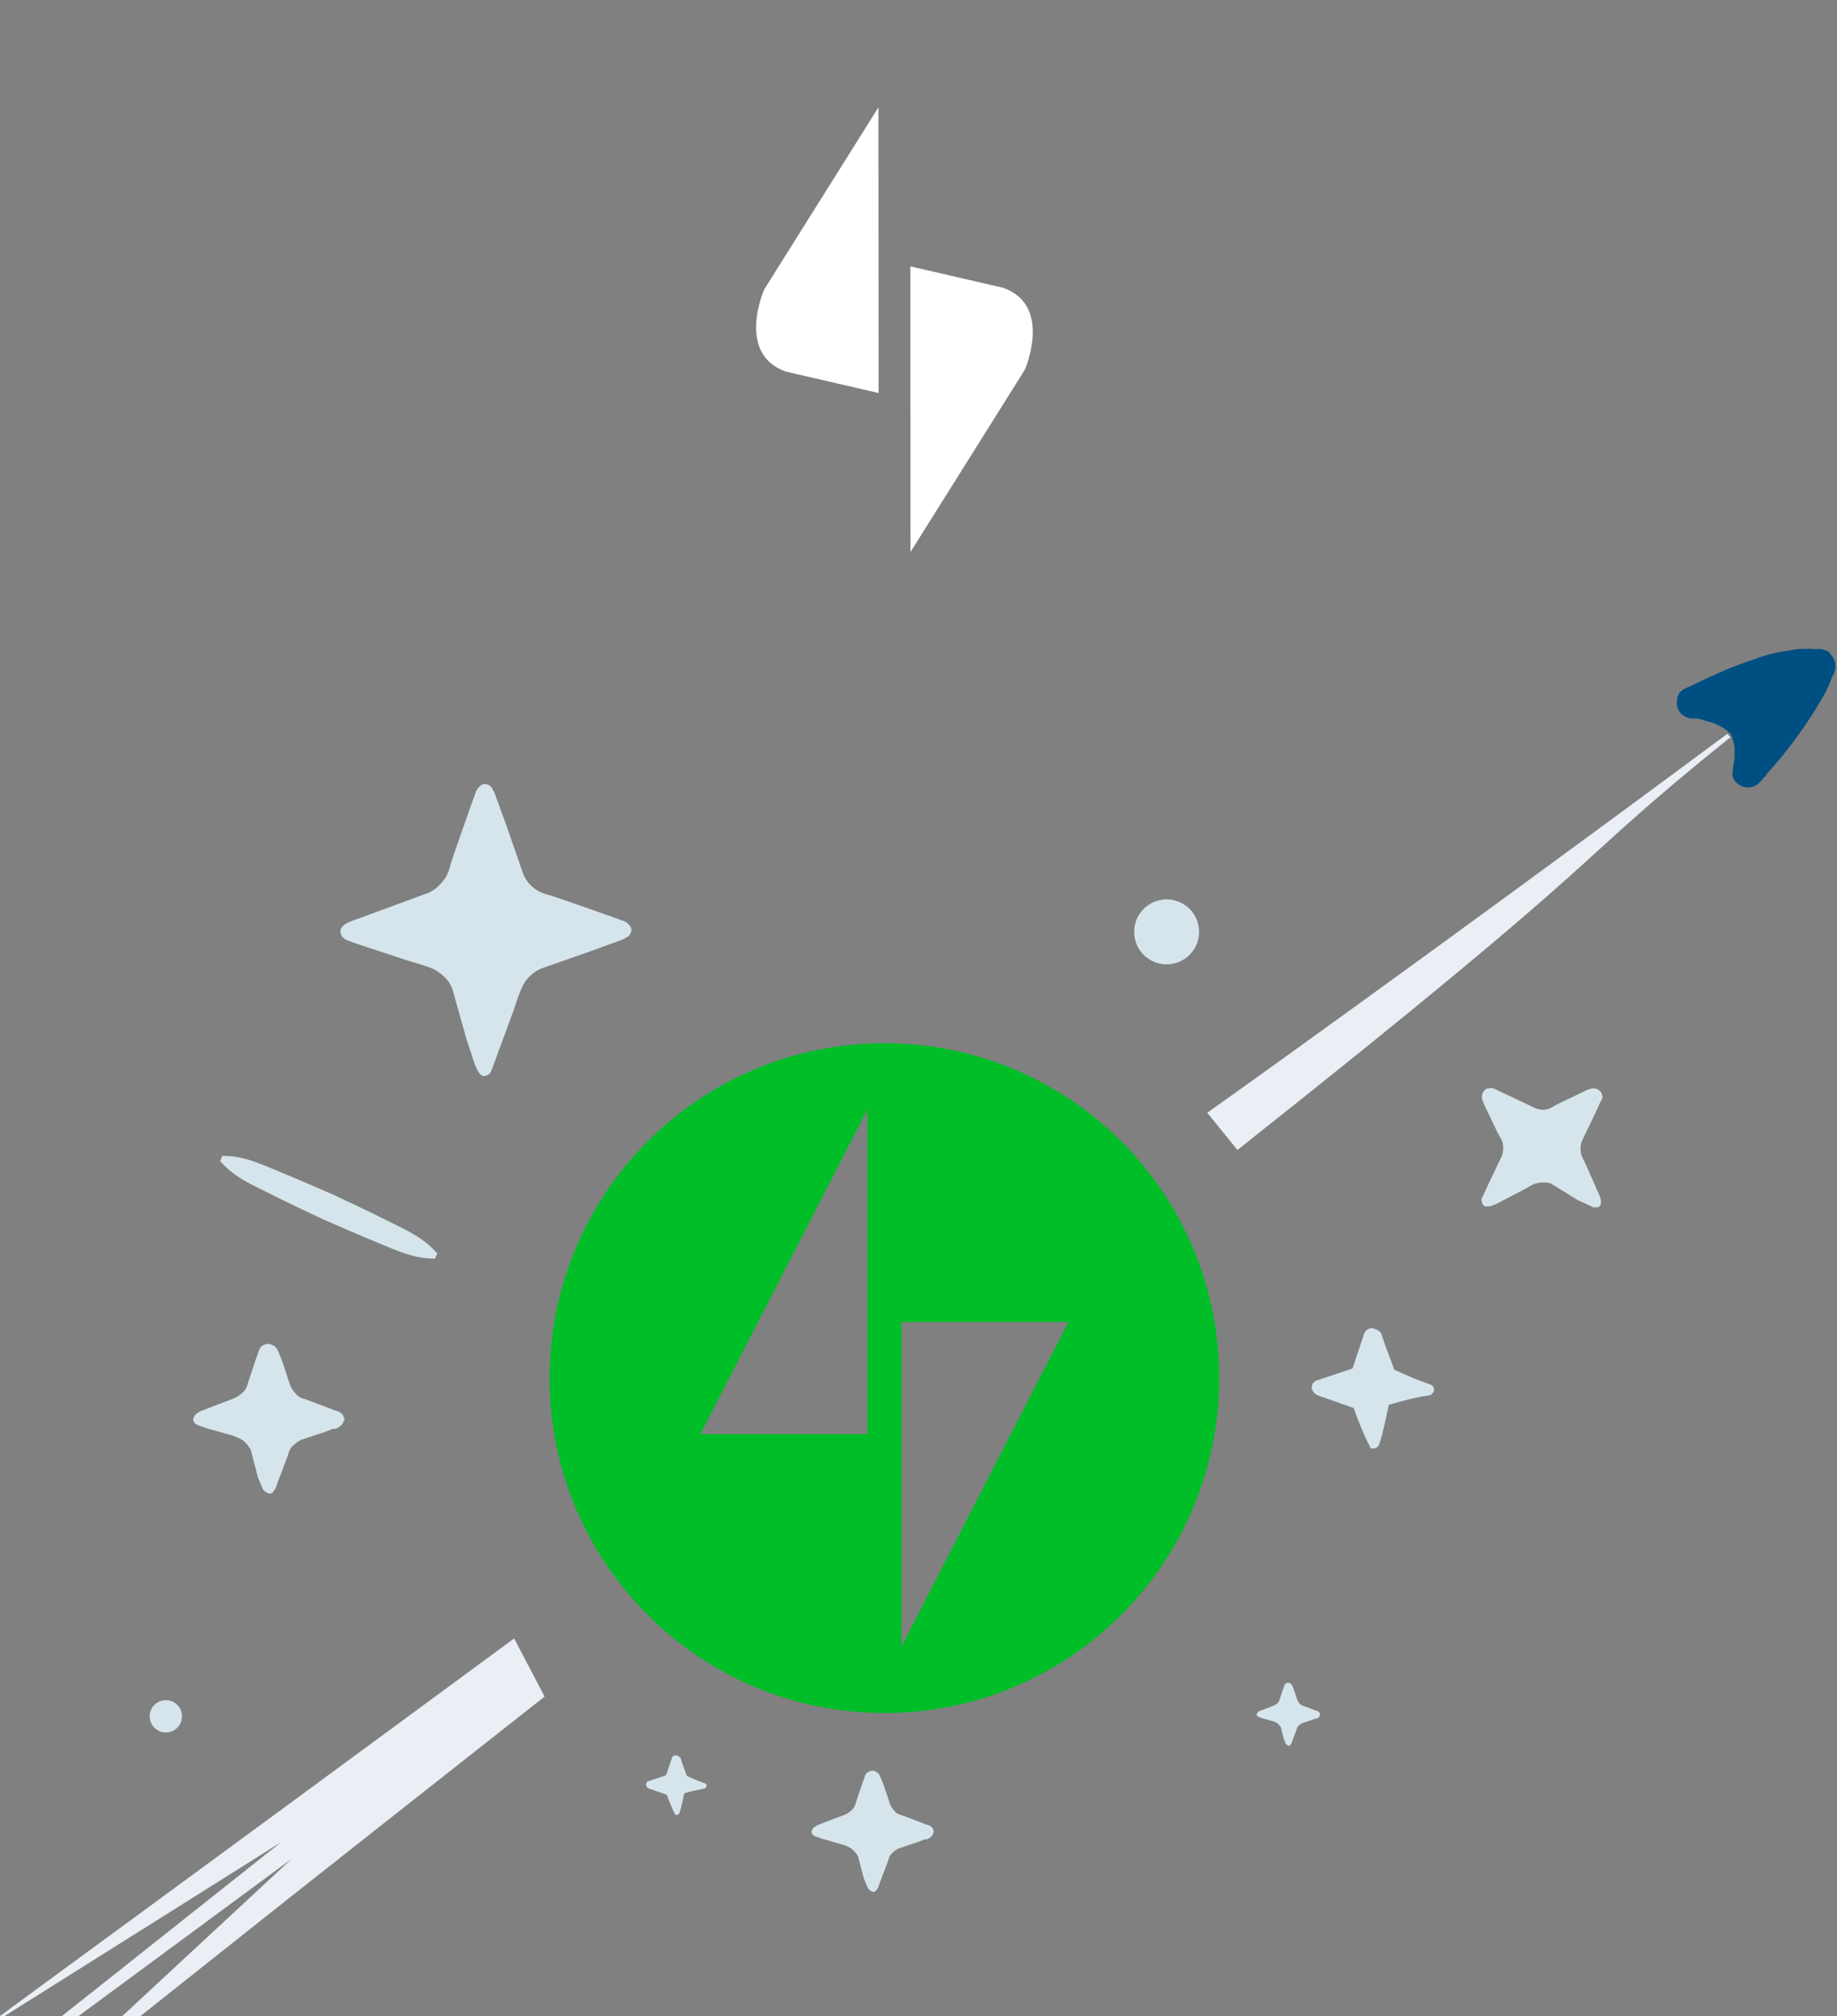 <?xml version="1.0" encoding="utf-8"?>
<!DOCTYPE svg PUBLIC "-//W3C//DTD SVG 1.1//EN" "http://www.w3.org/Graphics/SVG/1.1/DTD/svg11.dtd">
<svg version="1.1" id="newHeights" xmlns="http://www.w3.org/2000/svg" xmlns:xlink="http://www.w3.org/1999/xlink" x="0px" y="0px"
	 viewBox="0 0 1283.8 1408.6" style="enable-background:new 0 0 1283.8 1408.6;" xml:space="preserve">
<rect x="0" y="0" width="1283.8" height="1408.6" fill="#808080" stroke="none"/>
<style type="text/css">
	.st0{fill:#D5E5EB;}
	.st1{fill:#E9EFF4;}
	.st2{fill:none;}
	.st3{fill:#004F82;}
	.st4{fill:#FFFFFF;}
	.st5{display:none;fill:#5ED37F;}
	.st6{display:none;fill:url(#SVGID_1_);}
	.st7{fill:#00BE28;}
</style>
<title>jetpack-newHeights</title>
<circle class="st0" cx="815.3" cy="651.1" r="22.7"/>
<circle class="st0" cx="115.9" cy="1199.2" r="11.3"/>
<path class="st1" d="M359.3,1144.8C99.5,1336,67.6,1358.9,0,1408.6h3.2l193.3-121.5L43.3,1408.6h11.6l148.9-109.8L85.5,1408.6h12.7
	c97.2-77.1,83.9-66.9,282.4-223.2L359.3,1144.8z"/>
<path class="st2" d="M205.9,1298.7l-150,109.8h31.7L205.9,1298.7z M196.4,1287.1L3.2,1408.6h41.2L196.4,1287.1z"/>
<path class="st1" d="M1207.2,512.7C995.3,669.8,843.7,777.5,843.7,777.5l21.1,26c277.1-219.6,223.3-190.9,344.6-288.5
	C1208.5,514.4,1207.8,513.6,1207.2,512.7z"/>
<path class="st3" d="M1279.6,457.5L1279.6,457.5c-0.8-1.6-2.2-2.8-4-3.1c-2-0.9-4.3-1.2-6.5-0.8c-1.4-0.2-2.8-0.3-4.3-0.3
	c-5.3,0-9.5,0-13.7,1.1c-8.7,1.1-17.2,3.2-25.3,6.3c-16.9,5.3-31.7,12.7-47.5,20.1c-3.7,1.2-6.2,4.6-6.3,8.5
	c-1.1,6.3,3.2,11.6,9.5,12.7h1.1c2.1,0,5.3,0,7.4,1.1c3.2,1.1,5.3,1.1,7.4,2.1c5.3,2.1,8.4,4.2,10.6,6.3c2.1,1.1,3.2,5.3,4.2,10.6
	v7.4c0,2.1-1.1,5.3-1.1,7.4v1.1c-1.1,3.5,0.2,7.4,3.2,9.5c5.3,4.2,11.6,3.2,15.8-1.1c1.1-1.1,2.1-3.2,4.2-4.2v-1
	c10-10.9,19.2-22.6,27.5-34.8c5-7.2,9.5-14.6,13.7-22.2c1.9-3.8,3.8-7.6,4.9-11.4C1283.8,468.1,1283.6,461.7,1279.6,457.5z"/>
<g>
	<path class="st0" d="M270.7,852.9c-12.3-6.2-24.7-12-37.2-17.9c-12.6-5.5-25.2-11-37.9-16.2s-25-11.3-40.2-11.2l-1.6,3.6
		c9.9,11.5,22.6,16.7,34.9,22.9s24.7,12,37.2,17.9c12.6,5.5,25.2,11,37.9,16.2s25,11.3,40.2,11.2l1.6-3.6
		C295.7,864.3,283,859.1,270.7,852.9z"/>
	<path class="st0" d="M440,646.7c-1.3-1.8-3.2-3.1-5.4-3.6l-4.8-1.8l-35.9-12.6l-9-3c-2.9-0.6-5.7-1.6-8.4-3
		c-4.9-2.6-8.7-6.8-10.8-12l-12.5-35.9l-6.6-18c-0.5-1.9-1.3-3.7-2.4-5.4c-0.5-1.4-1.6-2.5-3-3c-1.7-1-3.9-0.8-5.4,0.6
		c-1.8,1.3-3.1,3.2-3.6,5.4l-1.8,4.8l-12.6,35.9l-3,9c-0.6,2.9-1.6,5.7-3,8.4c-3,4.8-7.8,9.6-12.6,11.4l-35.9,13.2l-18,6.6
		c-1.7,0.7-3.3,1.5-4.8,2.4c-0.9,0.9-1.7,1.9-2.4,3c-0.4,1.6-0.2,3.3,0.6,4.8c1.3,1.8,3.2,3.1,5.4,3.6l4.8,1.8l36.5,12
		c6,1.8,12.6,3.6,18,6c5.4,3,10.2,7.2,12.6,13.2l10.1,35.9l6,18c0.7,1.7,1.5,3.3,2.4,4.8c0.6,0.6,1.2,1.8,2.4,2.4s3,0,4.2-0.6
		c1.8-1.2,2.4-3,3-4.8l1.8-4.8l13.2-35.9l3-9c1.2-3,2.4-6,3.6-8.4c2.8-5.1,7.2-9.1,12.6-11.4l35.9-12.6l18-6.6
		c1.9-0.5,3.7-1.3,5.4-2.4c1.4-0.5,2.5-1.6,3-3C441.7,650.4,441.4,648.2,440,646.7z"/>
</g>
<path class="st0" d="M1114.4,778.8l4.4-9.6c1.1-1.2,1.4-2.9,0.7-4.4c0-1.5-1.5-2.9-2.9-3.7c-1.2-0.5-2.4-0.8-3.7-0.7
	c-2,0.5-4,1.2-5.9,2.2l-18.4,8.8c-2.9,1.5-5.9,3.7-8.1,3.7c-2.2,0.7-5.2,0-7.4-0.7l-18.4-8.8l-9.5-4.4c-1.5-0.7-2.2-1.5-5.2-0.7
	c-1.5,0-2.9,1.5-3.7,2.9c-0.5,1.2-0.8,2.4-0.7,3.7c0.5,2,1.2,4,2.2,5.9l8.8,18.4c1.5,2.9,3.7,5.9,3.7,8.1c0.5,2.7,0.3,5.5-0.7,8.1
	l-8.8,18.4l-4.4,9.6c-0.7,1.5-1.5,2.2-0.7,4.4c0.2,1.3,1,2.4,2.2,2.9h2.9c2-0.5,4-1.2,5.9-2.2l18.4-9.6c2.9-1.5,5.9-3.7,8.8-4.4
	c3.1-0.7,6.4-0.7,9.6,0l0,0l19.1,11.8l9.6,4.4c0.7,0.7,1.5,0.7,3.7,0.7c1.5,0,2.2-0.7,2.9-2.2v-2.9c-0.5-2-1.2-4-2.2-5.9l-8.1-18.4
	c-1.5-3.7-3.7-6.6-3.7-8.8c-0.5-2.7-0.3-5.5,0.7-8.1L1114.4,778.8z"/>
<path class="st4" d="M613.9,75l-79.8,127.2c0,0-20,44.9,15,57.4l64.9,15L613.9,75z"/>
<path class="st4" d="M636.3,385.7l79.8-127.2c0,0,20-44.9-15-57.4l-64.9-15L636.3,385.7z"/>
<path class="st5" d="M622.8,500.8c3.9-0.6,50.3-5.9,50.3-5.9s-32.4,63.7-29.6,63.7H686l-99.6,110.7l36.3-87.2l-31.8,4.5L622.8,500.8
	z"/>
<linearGradient id="SVGID_1_" gradientUnits="userSpaceOnUse" x1="742.84" y1="118.2" x2="742.84" y2="-356.8" gradientTransform="matrix(1 0 0 1 -124.74 1081)">
	<stop  offset="0" style="stop-color:#00AADC"/>
	<stop  offset="0.3" style="stop-color:#03ABD9"/>
	<stop  offset="0.49" style="stop-color:#0BAFD1"/>
	<stop  offset="0.65" style="stop-color:#1AB5C2"/>
	<stop  offset="0.79" style="stop-color:#2FBEAE"/>
	<stop  offset="0.92" style="stop-color:#49CA93"/>
	<stop  offset="1" style="stop-color:#5ED37F"/>
</linearGradient>
<path class="st6" d="M618.1,724.2c-131,0-237.5,106.5-237.5,237.5s106.5,237.5,237.5,237.5s237.5-106.6,237.5-237.5
	S749.1,724.2,618.1,724.2z M404.6,961.7c0-29.9,6.3-59.6,18.5-86.9L525,1153.9C451.3,1118.2,404.6,1043.5,404.6,961.7z
	 M618.1,1175.3c-20.4,0-40.7-2.9-60.3-8.7l64.1-186.2l65.6,179.8c0.4,1,0.9,2,1.5,2.9C666.2,1171.2,642.3,1175.3,618.1,1175.3
	L618.1,1175.3z M647.5,861.6c12.8-0.7,24.4-2,24.4-2c11.5-1.4,10.2-18.3-1.4-17.6c0,0-34.6,2.7-56.9,2.7c-21,0-56.2-2.7-56.2-2.7
	c-11.5-0.7-12.9,16.9-1.3,17.6c0,0,10.9,1.3,22.4,2l33.3,91.2L565,1092.9l-77.8-231.3c12.9-0.7,24.4-2,24.4-2
	c11.5-1.4,10.1-18.3-1.4-17.6c0,0-34.6,2.7-56.9,2.7c-4,0-8.7-0.1-13.8-0.3c64.7-98.5,197.1-125.9,295.6-61.2
	c9.5,6.3,18.6,13.3,27,21c-0.9-0.1-1.8-0.2-2.8-0.2c-21,0-35.9,18.3-35.9,37.9c0,17.6,10.2,32.5,21,50.1
	c8.1,14.2,17.6,32.5,17.6,58.9c0,18.3-5.4,41.3-16.2,69l-21.3,71.2L647.5,861.6z M725.5,1146.3l65.2-188.6
	c12.2-30.5,16.2-54.8,16.2-76.5c0-7.4-0.5-14.7-1.4-22C861,960.8,825.5,1088,725.5,1146.3L725.5,1146.3z"/>
<path class="st0" d="M922.3,1197c-0.3-1.1-1.1-1.1-1.4-1.4c-0.7-0.2-1.4-0.4-2.1-0.7l-7.4-2.8c-1.1-0.2-2-0.7-2.8-1.4
	c-0.7-0.7-1.3-1.6-1.8-2.5l-2.5-7.4l-0.7-1.8c-0.3-0.9-0.8-1.8-1.4-2.5c-0.3-0.3-0.7-0.3-1.4-0.7c-0.3,0-1.4,0-1.8,0.3
	c-1.1,0.3-1.1,1.1-1.4,1.4c-0.2,0.7-0.4,1.4-0.7,2.1l-2.5,7.4c-0.2,1.1-0.7,2-1.4,2.8c-0.7,0.7-1.6,1.3-2.5,1.8l-7.4,2.8l-1.8,0.7
	c-0.8,0.2-1.5,0.5-2.1,1.1c-0.3,0.3-0.7,0.7-0.7,1.1c-0.4,0.4-0.4,1,0,1.4c0.3,0.7,1.1,0.7,1.4,1.1c0.7,0.2,1.4,0.4,2.1,0.7l7.4,2.1
	c1.1,0.3,2.2,0.8,3.2,1.4c1,0.8,1.8,1.7,2.5,2.8l2.1,8.1l0.7,1.8c0.3,0.3,0.3,1.4,1.1,2.1c0.3,0.3,0.7,0.7,1.1,0.7
	c0.4,0.4,1,0.4,1.4,0c0.7-0.7,0.7-1.1,1.1-1.4c0.2-0.7,0.4-1.4,0.7-2.1l2.8-7.4c0.2-1.1,0.7-2,1.4-2.8c0.7-0.7,1.6-1.3,2.5-1.8
	l7.4-2.5l1.8-0.7c0.9,0.1,1.9-0.3,2.5-1.1c0.3,0,0.3-0.3,0.7-1.1C922.6,1198.2,922.6,1197.5,922.3,1197z"/>
<path class="st0" d="M473.3,1226.7c-1.3-0.6-3-0.1-3.6,1.3c0,0.1-0.1,0.1-0.1,0.2l-4.1,12.2l-12.2,4.1c-0.9,0.2-1.7,0.9-1.8,1.8
	c-0.2,1.4,0.6,2.8,1.9,3.3l12.6,4.4c1.5,4.3,3.2,8.5,5.2,12.6l0.4,0.4c-0.1,0.5,0.3,1,0.9,1.1c0.1,0,0.2,0,0.2,0
	c1,0,1.9-0.6,2.2-1.5c1.5-4.4,2.2-8.9,3.3-13.7l0,0c5.2-1.5,9.6-2.2,14.4-3.3l1.1-1.1c0.4-1,0-2.1-1-2.5h-0.1
	c-4.3-1.5-8.5-3.2-12.6-5.2c-1.5-4.4-3.3-8.5-4.4-12.6C474.9,1227.5,474.2,1227,473.3,1226.7z"/>
<path class="st0" d="M960.9,928.6c-3-1.5-6,0-7.5,3l-8.2,24.6l-24.6,8.2c-1.9,0.4-3.3,1.9-3.7,3.7c-0.7,2.2,0.7,5.2,3.7,6.7l25.4,9
	c3,8.6,6.5,17.1,10.5,25.4l0.7,0.7c-0.1,1.1,0.6,2.1,1.7,2.2c0.2,0,0.3,0,0.5,0c2,0.1,3.8-1.1,4.5-3c3-9,4.5-17.9,6.7-27.6
	c10.5-3,18.7-5.2,29.1-6.7l2.2-2.2c0.7-2.2,0-4.5-2.2-5.2c-8.6-3-17.1-6.5-25.4-10.5c-3-9-6.7-17.2-9-25.4
	C964.2,930.1,962.7,929.1,960.9,928.6z"/>
<path class="st0" d="M652.1,1278.1c-0.7-2-2-2-2.7-2.7c-1.4-0.3-2.8-0.8-4.1-1.4l-14.3-5.4c-2.7-0.7-4.1-1.4-5.4-2.7
	c-1.4-1.4-2.5-3-3.4-4.8l-4.8-14.3l-1.4-3.4c-0.7-1.4-0.7-2.7-2.7-4.8c-0.7-0.7-1.4-0.7-2.7-1.4c-0.7,0-2.7,0-3.4,0.7
	c-2,0.7-2,2-2.7,2.7c-0.3,1.4-0.8,2.8-1.4,4.1l-4.8,14.3c-0.7,2.7-1.4,4.1-2.7,5.4c-1.4,1.4-3,2.5-4.8,3.4l-14.3,5.4l-3.4,1.4
	c-0.7,0-2,0.7-4.1,2c-0.7,0.7-1.4,1.4-1.4,2c-0.7,0.8-0.7,1.9,0,2.7c0.7,1.4,2,1.4,2.7,2c1.4,0.3,2.8,0.8,4.1,1.4l14.3,4.1
	c2.2,0.6,4.2,1.5,6.1,2.7c1.9,1.5,3.6,3.3,4.8,5.4l4.1,15.6l1.4,3.4c0.7,0.7,0.7,2.7,2,4.1c0.7,0.7,1.4,1.4,2,1.4
	c0.8,0.7,1.9,0.7,2.7,0c1.4-1.4,1.4-2,2-2.7c0.3-1.4,0.8-2.8,1.4-4.1l5.4-14.3c0.7-2.7,1.4-4.1,2.7-5.4c1.4-1.4,3-2.5,4.8-3.4
	l14.3-4.8l3.4-1.4c1.8,0.1,3.6-0.6,4.8-2c0.7,0,0.7-0.7,1.4-2C652.6,1280.5,652.7,1279.2,652.1,1278.1z"/>
<path class="st0" d="M240,989.6c-0.8-2.5-2.5-2.5-3.4-3.4c-2.5-0.8-3.4-0.9-5-1.7l-17.7-6.7c-3.4-0.9-5-1.7-6.7-3.4
	c-1.7-1.8-3.1-3.7-4.2-5.9l-5.9-17.7l-1.7-4.2c-0.8-1.7-0.9-3.4-3.4-5.9c-0.8-0.8-1.7-0.8-3.4-1.7c-0.8,0-3.4,0-4.2,0.8
	c-2.5,0.8-2.5,2.5-3.4,3.4c-0.8,2.5-0.9,3.4-1.7,5l-5.9,17.7c-0.9,3.4-1.7,5-3.4,6.7c-1.8,1.7-3.7,3.1-5.9,4.2l-17.6,6.7l-4.2,1.7
	c-0.8,0-2.5,0.8-5,2.5c-0.8,0.8-1.7,1.7-1.7,2.5c-0.8,1-0.8,2.4,0,3.4c0.8,1.7,2.5,1.7,3.4,2.5c2.5,0.8,3.4,0.9,5,1.7l17.7,5
	c2.7,0.8,5.2,1.9,7.6,3.3c2.5,1.7,4.2,4.2,5.9,6.7l5,19.3l1.7,4.2c0.8,0.8,0.9,3.4,2.5,5c0.8,0.8,1.7,1.7,2.5,1.7
	c1,0.8,2.4,0.8,3.4,0c1.7-1.7,1.7-2.5,2.5-3.4c0.8-2.5,0.9-3.4,1.7-5l6.7-17.7c0.9-3.4,1.7-5,3.4-6.7c1.8-1.7,3.7-3.1,5.9-4.2
	l17.7-5.9l4.2-1.7c1.7,0,3.4,0,5.9-2.5c0.8,0,0.8-0.8,1.7-2.5C240.9,992.5,240.9,990.9,240,989.6z"/>
<g>
	<path class="st7" d="M618.1,728.9c-129.2,0-234,104.8-234,234c0,129.2,104.8,234,234,234c129.2,0,234-104.8,234-234
		C852.1,833.6,747.3,728.9,618.1,728.9z M606.2,1002H489.5l116.7-226.8V1002z M630,1150.5V923.7h116.7L630,1150.5z"/>
</g>
</svg>
